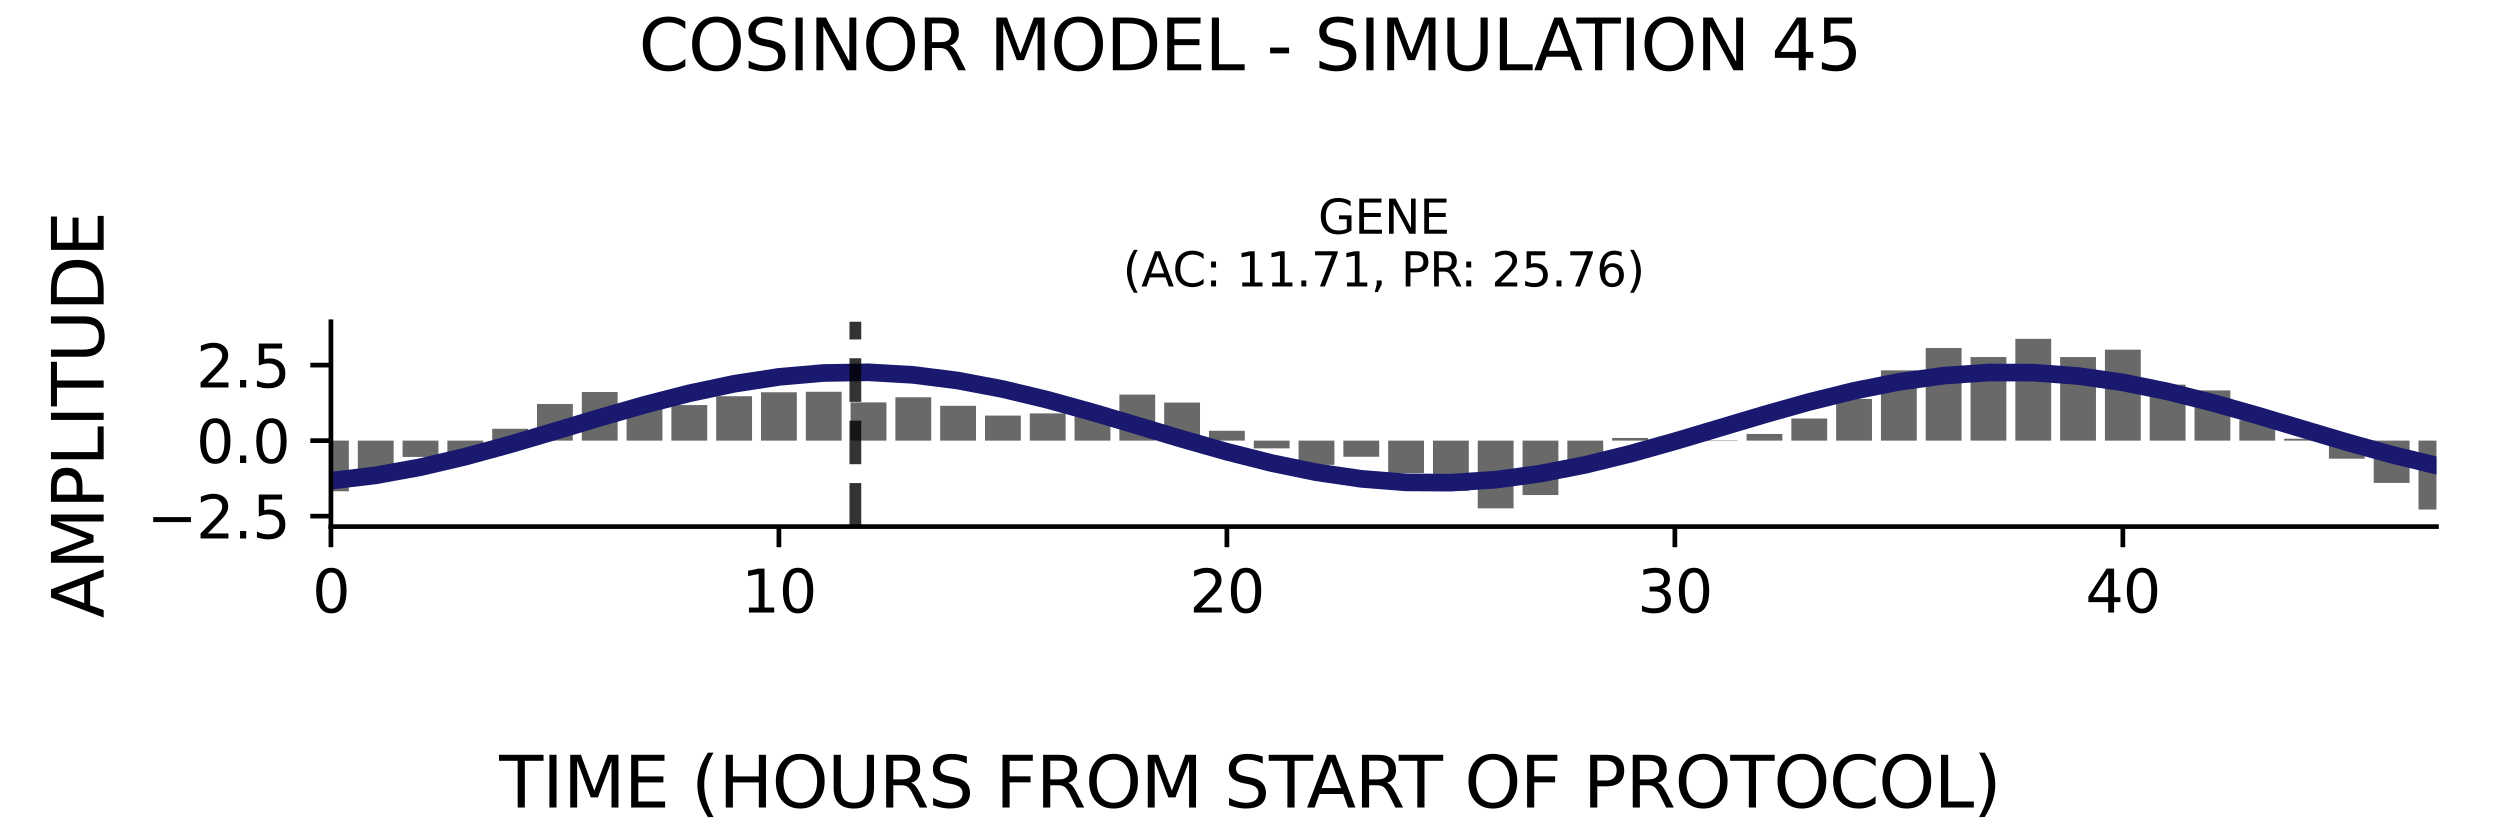 <?xml version="1.0" encoding="utf-8" standalone="no"?>
<!DOCTYPE svg PUBLIC "-//W3C//DTD SVG 1.1//EN"
  "http://www.w3.org/Graphics/SVG/1.1/DTD/svg11.dtd">
<svg xmlns:xlink="http://www.w3.org/1999/xlink" width="424.8pt" height="141.12pt" viewBox="0 0 424.8 141.12" xmlns="http://www.w3.org/2000/svg" version="1.1">
 <defs>
  <style type="text/css">*{stroke-linejoin: round; stroke-linecap: butt}</style>
 </defs>
 <g id="figure_1">
  <g id="patch_1">
   <path d="M 0 141.12 
L 424.8 141.12 
L 424.8 0 
L 0 0 
z
" style="fill: #ffffff"/>
  </g>
  <g id="axes_1">
   <g id="patch_2">
    <path d="M 56.23 89.48 
L 414 89.48 
L 414 54.672 
L 56.23 54.672 
z
" style="fill: #ffffff"/>
   </g>
   <g id="patch_3">
    <path d="M 53.185 74.869 
L 59.275 74.869 
L 59.275 83.473 
L 53.185 83.473 
z
" clip-path="url(#p1a5ff6f2bf)" style="fill: #696969"/>
   </g>
   <g id="patch_4">
    <path d="M 60.797 74.869 
L 66.887 74.869 
L 66.887 80.559 
L 60.797 80.559 
z
" clip-path="url(#p1a5ff6f2bf)" style="fill: #696969"/>
   </g>
   <g id="patch_5">
    <path d="M 68.409 74.869 
L 74.499 74.869 
L 74.499 77.639 
L 68.409 77.639 
z
" clip-path="url(#p1a5ff6f2bf)" style="fill: #696969"/>
   </g>
   <g id="patch_6">
    <path d="M 76.022 74.869 
L 82.111 74.869 
L 82.111 77.409 
L 76.022 77.409 
z
" clip-path="url(#p1a5ff6f2bf)" style="fill: #696969"/>
   </g>
   <g id="patch_7">
    <path d="M 83.634 74.869 
L 89.723 74.869 
L 89.723 72.855 
L 83.634 72.855 
z
" clip-path="url(#p1a5ff6f2bf)" style="fill: #696969"/>
   </g>
   <g id="patch_8">
    <path d="M 91.246 74.869 
L 97.335 74.869 
L 97.335 68.642 
L 91.246 68.642 
z
" clip-path="url(#p1a5ff6f2bf)" style="fill: #696969"/>
   </g>
   <g id="patch_9">
    <path d="M 98.858 74.869 
L 104.948 74.869 
L 104.948 66.614 
L 98.858 66.614 
z
" clip-path="url(#p1a5ff6f2bf)" style="fill: #696969"/>
   </g>
   <g id="patch_10">
    <path d="M 106.47 74.869 
L 112.56 74.869 
L 112.56 68.987 
L 106.47 68.987 
z
" clip-path="url(#p1a5ff6f2bf)" style="fill: #696969"/>
   </g>
   <g id="patch_11">
    <path d="M 114.082 74.869 
L 120.172 74.869 
L 120.172 68.829 
L 114.082 68.829 
z
" clip-path="url(#p1a5ff6f2bf)" style="fill: #696969"/>
   </g>
   <g id="patch_12">
    <path d="M 121.694 74.869 
L 127.784 74.869 
L 127.784 67.325 
L 121.694 67.325 
z
" clip-path="url(#p1a5ff6f2bf)" style="fill: #696969"/>
   </g>
   <g id="patch_13">
    <path d="M 129.306 74.869 
L 135.396 74.869 
L 135.396 66.654 
L 129.306 66.654 
z
" clip-path="url(#p1a5ff6f2bf)" style="fill: #696969"/>
   </g>
   <g id="patch_14">
    <path d="M 136.919 74.869 
L 143.008 74.869 
L 143.008 66.571 
L 136.919 66.571 
z
" clip-path="url(#p1a5ff6f2bf)" style="fill: #696969"/>
   </g>
   <g id="patch_15">
    <path d="M 144.531 74.869 
L 150.62 74.869 
L 150.62 68.375 
L 144.531 68.375 
z
" clip-path="url(#p1a5ff6f2bf)" style="fill: #696969"/>
   </g>
   <g id="patch_16">
    <path d="M 152.143 74.869 
L 158.233 74.869 
L 158.233 67.503 
L 152.143 67.503 
z
" clip-path="url(#p1a5ff6f2bf)" style="fill: #696969"/>
   </g>
   <g id="patch_17">
    <path d="M 159.755 74.869 
L 165.845 74.869 
L 165.845 68.953 
L 159.755 68.953 
z
" clip-path="url(#p1a5ff6f2bf)" style="fill: #696969"/>
   </g>
   <g id="patch_18">
    <path d="M 167.367 74.869 
L 173.457 74.869 
L 173.457 70.615 
L 167.367 70.615 
z
" clip-path="url(#p1a5ff6f2bf)" style="fill: #696969"/>
   </g>
   <g id="patch_19">
    <path d="M 174.979 74.869 
L 181.069 74.869 
L 181.069 70.248 
L 174.979 70.248 
z
" clip-path="url(#p1a5ff6f2bf)" style="fill: #696969"/>
   </g>
   <g id="patch_20">
    <path d="M 182.591 74.869 
L 188.681 74.869 
L 188.681 70.116 
L 182.591 70.116 
z
" clip-path="url(#p1a5ff6f2bf)" style="fill: #696969"/>
   </g>
   <g id="patch_21">
    <path d="M 190.203 74.869 
L 196.293 74.869 
L 196.293 67.05 
L 190.203 67.05 
z
" clip-path="url(#p1a5ff6f2bf)" style="fill: #696969"/>
   </g>
   <g id="patch_22">
    <path d="M 197.816 74.869 
L 203.905 74.869 
L 203.905 68.403 
L 197.816 68.403 
z
" clip-path="url(#p1a5ff6f2bf)" style="fill: #696969"/>
   </g>
   <g id="patch_23">
    <path d="M 205.428 74.869 
L 211.517 74.869 
L 211.517 73.196 
L 205.428 73.196 
z
" clip-path="url(#p1a5ff6f2bf)" style="fill: #696969"/>
   </g>
   <g id="patch_24">
    <path d="M 213.04 74.869 
L 219.13 74.869 
L 219.13 76.188 
L 213.04 76.188 
z
" clip-path="url(#p1a5ff6f2bf)" style="fill: #696969"/>
   </g>
   <g id="patch_25">
    <path d="M 220.652 74.869 
L 226.742 74.869 
L 226.742 78.989 
L 220.652 78.989 
z
" clip-path="url(#p1a5ff6f2bf)" style="fill: #696969"/>
   </g>
   <g id="patch_26">
    <path d="M 228.264 74.869 
L 234.354 74.869 
L 234.354 77.613 
L 228.264 77.613 
z
" clip-path="url(#p1a5ff6f2bf)" style="fill: #696969"/>
   </g>
   <g id="patch_27">
    <path d="M 235.876 74.869 
L 241.966 74.869 
L 241.966 80.393 
L 235.876 80.393 
z
" clip-path="url(#p1a5ff6f2bf)" style="fill: #696969"/>
   </g>
   <g id="patch_28">
    <path d="M 243.488 74.869 
L 249.578 74.869 
L 249.578 83.405 
L 243.488 83.405 
z
" clip-path="url(#p1a5ff6f2bf)" style="fill: #696969"/>
   </g>
   <g id="patch_29">
    <path d="M 251.1 74.869 
L 257.19 74.869 
L 257.19 86.381 
L 251.1 86.381 
z
" clip-path="url(#p1a5ff6f2bf)" style="fill: #696969"/>
   </g>
   <g id="patch_30">
    <path d="M 258.713 74.869 
L 264.802 74.869 
L 264.802 84.118 
L 258.713 84.118 
z
" clip-path="url(#p1a5ff6f2bf)" style="fill: #696969"/>
   </g>
   <g id="patch_31">
    <path d="M 266.325 74.869 
L 272.414 74.869 
L 272.414 78.168 
L 266.325 78.168 
z
" clip-path="url(#p1a5ff6f2bf)" style="fill: #696969"/>
   </g>
   <g id="patch_32">
    <path d="M 273.937 74.869 
L 280.027 74.869 
L 280.027 74.418 
L 273.937 74.418 
z
" clip-path="url(#p1a5ff6f2bf)" style="fill: #696969"/>
   </g>
   <g id="patch_33">
    <path d="M 281.549 74.869 
L 287.639 74.869 
L 287.639 74.241 
L 281.549 74.241 
z
" clip-path="url(#p1a5ff6f2bf)" style="fill: #696969"/>
   </g>
   <g id="patch_34">
    <path d="M 289.161 74.869 
L 295.251 74.869 
L 295.251 74.94 
L 289.161 74.94 
z
" clip-path="url(#p1a5ff6f2bf)" style="fill: #696969"/>
   </g>
   <g id="patch_35">
    <path d="M 296.773 74.869 
L 302.863 74.869 
L 302.863 73.738 
L 296.773 73.738 
z
" clip-path="url(#p1a5ff6f2bf)" style="fill: #696969"/>
   </g>
   <g id="patch_36">
    <path d="M 304.385 74.869 
L 310.475 74.869 
L 310.475 71.117 
L 304.385 71.117 
z
" clip-path="url(#p1a5ff6f2bf)" style="fill: #696969"/>
   </g>
   <g id="patch_37">
    <path d="M 311.997 74.869 
L 318.087 74.869 
L 318.087 67.789 
L 311.997 67.789 
z
" clip-path="url(#p1a5ff6f2bf)" style="fill: #696969"/>
   </g>
   <g id="patch_38">
    <path d="M 319.61 74.869 
L 325.699 74.869 
L 325.699 62.931 
L 319.61 62.931 
z
" clip-path="url(#p1a5ff6f2bf)" style="fill: #696969"/>
   </g>
   <g id="patch_39">
    <path d="M 327.222 74.869 
L 333.311 74.869 
L 333.311 59.129 
L 327.222 59.129 
z
" clip-path="url(#p1a5ff6f2bf)" style="fill: #696969"/>
   </g>
   <g id="patch_40">
    <path d="M 334.834 74.869 
L 340.924 74.869 
L 340.924 60.669 
L 334.834 60.669 
z
" clip-path="url(#p1a5ff6f2bf)" style="fill: #696969"/>
   </g>
   <g id="patch_41">
    <path d="M 342.446 74.869 
L 348.536 74.869 
L 348.536 57.573 
L 342.446 57.573 
z
" clip-path="url(#p1a5ff6f2bf)" style="fill: #696969"/>
   </g>
   <g id="patch_42">
    <path d="M 350.058 74.869 
L 356.148 74.869 
L 356.148 60.672 
L 350.058 60.672 
z
" clip-path="url(#p1a5ff6f2bf)" style="fill: #696969"/>
   </g>
   <g id="patch_43">
    <path d="M 357.67 74.869 
L 363.76 74.869 
L 363.76 59.416 
L 357.67 59.416 
z
" clip-path="url(#p1a5ff6f2bf)" style="fill: #696969"/>
   </g>
   <g id="patch_44">
    <path d="M 365.282 74.869 
L 371.372 74.869 
L 371.372 65.359 
L 365.282 65.359 
z
" clip-path="url(#p1a5ff6f2bf)" style="fill: #696969"/>
   </g>
   <g id="patch_45">
    <path d="M 372.895 74.869 
L 378.984 74.869 
L 378.984 66.338 
L 372.895 66.338 
z
" clip-path="url(#p1a5ff6f2bf)" style="fill: #696969"/>
   </g>
   <g id="patch_46">
    <path d="M 380.507 74.869 
L 386.596 74.869 
L 386.596 71.4 
L 380.507 71.4 
z
" clip-path="url(#p1a5ff6f2bf)" style="fill: #696969"/>
   </g>
   <g id="patch_47">
    <path d="M 388.119 74.869 
L 394.208 74.869 
L 394.208 74.548 
L 388.119 74.548 
z
" clip-path="url(#p1a5ff6f2bf)" style="fill: #696969"/>
   </g>
   <g id="patch_48">
    <path d="M 395.731 74.869 
L 401.821 74.869 
L 401.821 77.939 
L 395.731 77.939 
z
" clip-path="url(#p1a5ff6f2bf)" style="fill: #696969"/>
   </g>
   <g id="patch_49">
    <path d="M 403.343 74.869 
L 409.433 74.869 
L 409.433 82.056 
L 403.343 82.056 
z
" clip-path="url(#p1a5ff6f2bf)" style="fill: #696969"/>
   </g>
   <g id="patch_50">
    <path d="M 410.955 74.869 
L 417.045 74.869 
L 417.045 86.579 
L 410.955 86.579 
z
" clip-path="url(#p1a5ff6f2bf)" style="fill: #696969"/>
   </g>
   <g id="matplotlib.axis_1">
    <g id="xtick_1">
     <g id="line2d_1">
      <defs>
       <path id="m2e002ec799" d="M 0 0 
L 0 3.5 
" style="stroke: #000000; stroke-width: 0.8"/>
      </defs>
      <g>
       <use xlink:href="#m2e002ec799" x="56.23" y="89.48" style="stroke: #000000; stroke-width: 0.8"/>
      </g>
     </g>
     <g id="text_1">
      <!-- 0 -->
      <g transform="translate(53.049 104.078) scale(0.1 -0.1)">
       <defs>
        <path id="DejaVuSans-30" d="M 2034 4250 
Q 1547 4250 1301 3770 
Q 1056 3291 1056 2328 
Q 1056 1369 1301 889 
Q 1547 409 2034 409 
Q 2525 409 2770 889 
Q 3016 1369 3016 2328 
Q 3016 3291 2770 3770 
Q 2525 4250 2034 4250 
z
M 2034 4750 
Q 2819 4750 3233 4129 
Q 3647 3509 3647 2328 
Q 3647 1150 3233 529 
Q 2819 -91 2034 -91 
Q 1250 -91 836 529 
Q 422 1150 422 2328 
Q 422 3509 836 4129 
Q 1250 4750 2034 4750 
z
" transform="scale(0.016)"/>
       </defs>
       <use xlink:href="#DejaVuSans-30"/>
      </g>
     </g>
    </g>
    <g id="xtick_2">
     <g id="line2d_2">
      <g>
       <use xlink:href="#m2e002ec799" x="132.351" y="89.48" style="stroke: #000000; stroke-width: 0.8"/>
      </g>
     </g>
     <g id="text_2">
      <!-- 10 -->
      <g transform="translate(125.989 104.078) scale(0.1 -0.1)">
       <defs>
        <path id="DejaVuSans-31" d="M 794 531 
L 1825 531 
L 1825 4091 
L 703 3866 
L 703 4441 
L 1819 4666 
L 2450 4666 
L 2450 531 
L 3481 531 
L 3481 0 
L 794 0 
L 794 531 
z
" transform="scale(0.016)"/>
       </defs>
       <use xlink:href="#DejaVuSans-31"/>
       <use xlink:href="#DejaVuSans-30" x="63.623"/>
      </g>
     </g>
    </g>
    <g id="xtick_3">
     <g id="line2d_3">
      <g>
       <use xlink:href="#m2e002ec799" x="208.473" y="89.48" style="stroke: #000000; stroke-width: 0.8"/>
      </g>
     </g>
     <g id="text_3">
      <!-- 20 -->
      <g transform="translate(202.11 104.078) scale(0.1 -0.1)">
       <defs>
        <path id="DejaVuSans-32" d="M 1228 531 
L 3431 531 
L 3431 0 
L 469 0 
L 469 531 
Q 828 903 1448 1529 
Q 2069 2156 2228 2338 
Q 2531 2678 2651 2914 
Q 2772 3150 2772 3378 
Q 2772 3750 2511 3984 
Q 2250 4219 1831 4219 
Q 1534 4219 1204 4116 
Q 875 4013 500 3803 
L 500 4441 
Q 881 4594 1212 4672 
Q 1544 4750 1819 4750 
Q 2544 4750 2975 4387 
Q 3406 4025 3406 3419 
Q 3406 3131 3298 2873 
Q 3191 2616 2906 2266 
Q 2828 2175 2409 1742 
Q 1991 1309 1228 531 
z
" transform="scale(0.016)"/>
       </defs>
       <use xlink:href="#DejaVuSans-32"/>
       <use xlink:href="#DejaVuSans-30" x="63.623"/>
      </g>
     </g>
    </g>
    <g id="xtick_4">
     <g id="line2d_4">
      <g>
       <use xlink:href="#m2e002ec799" x="284.594" y="89.48" style="stroke: #000000; stroke-width: 0.8"/>
      </g>
     </g>
     <g id="text_4">
      <!-- 30 -->
      <g transform="translate(278.231 104.078) scale(0.1 -0.1)">
       <defs>
        <path id="DejaVuSans-33" d="M 2597 2516 
Q 3050 2419 3304 2112 
Q 3559 1806 3559 1356 
Q 3559 666 3084 287 
Q 2609 -91 1734 -91 
Q 1441 -91 1130 -33 
Q 819 25 488 141 
L 488 750 
Q 750 597 1062 519 
Q 1375 441 1716 441 
Q 2309 441 2620 675 
Q 2931 909 2931 1356 
Q 2931 1769 2642 2001 
Q 2353 2234 1838 2234 
L 1294 2234 
L 1294 2753 
L 1863 2753 
Q 2328 2753 2575 2939 
Q 2822 3125 2822 3475 
Q 2822 3834 2567 4026 
Q 2313 4219 1838 4219 
Q 1578 4219 1281 4162 
Q 984 4106 628 3988 
L 628 4550 
Q 988 4650 1302 4700 
Q 1616 4750 1894 4750 
Q 2613 4750 3031 4423 
Q 3450 4097 3450 3541 
Q 3450 3153 3228 2886 
Q 3006 2619 2597 2516 
z
" transform="scale(0.016)"/>
       </defs>
       <use xlink:href="#DejaVuSans-33"/>
       <use xlink:href="#DejaVuSans-30" x="63.623"/>
      </g>
     </g>
    </g>
    <g id="xtick_5">
     <g id="line2d_5">
      <g>
       <use xlink:href="#m2e002ec799" x="360.715" y="89.48" style="stroke: #000000; stroke-width: 0.8"/>
      </g>
     </g>
     <g id="text_5">
      <!-- 40 -->
      <g transform="translate(354.353 104.078) scale(0.1 -0.1)">
       <defs>
        <path id="DejaVuSans-34" d="M 2419 4116 
L 825 1625 
L 2419 1625 
L 2419 4116 
z
M 2253 4666 
L 3047 4666 
L 3047 1625 
L 3713 1625 
L 3713 1100 
L 3047 1100 
L 3047 0 
L 2419 0 
L 2419 1100 
L 313 1100 
L 313 1709 
L 2253 4666 
z
" transform="scale(0.016)"/>
       </defs>
       <use xlink:href="#DejaVuSans-34"/>
       <use xlink:href="#DejaVuSans-30" x="63.623"/>
      </g>
     </g>
    </g>
   </g>
   <g id="matplotlib.axis_2">
    <g id="ytick_1">
     <g id="line2d_6">
      <defs>
       <path id="me528d49b96" d="M 0 0 
L -3.5 0 
" style="stroke: #000000; stroke-width: 0.8"/>
      </defs>
      <g>
       <use xlink:href="#me528d49b96" x="56.23" y="87.702" style="stroke: #000000; stroke-width: 0.8"/>
      </g>
     </g>
     <g id="text_6">
      <!-- −2.5 -->
      <g transform="translate(24.947 91.501) scale(0.1 -0.1)">
       <defs>
        <path id="DejaVuSans-2212" d="M 678 2272 
L 4684 2272 
L 4684 1741 
L 678 1741 
L 678 2272 
z
" transform="scale(0.016)"/>
        <path id="DejaVuSans-2e" d="M 684 794 
L 1344 794 
L 1344 0 
L 684 0 
L 684 794 
z
" transform="scale(0.016)"/>
        <path id="DejaVuSans-35" d="M 691 4666 
L 3169 4666 
L 3169 4134 
L 1269 4134 
L 1269 2991 
Q 1406 3038 1543 3061 
Q 1681 3084 1819 3084 
Q 2600 3084 3056 2656 
Q 3513 2228 3513 1497 
Q 3513 744 3044 326 
Q 2575 -91 1722 -91 
Q 1428 -91 1123 -41 
Q 819 9 494 109 
L 494 744 
Q 775 591 1075 516 
Q 1375 441 1709 441 
Q 2250 441 2565 725 
Q 2881 1009 2881 1497 
Q 2881 1984 2565 2268 
Q 2250 2553 1709 2553 
Q 1456 2553 1204 2497 
Q 953 2441 691 2322 
L 691 4666 
z
" transform="scale(0.016)"/>
       </defs>
       <use xlink:href="#DejaVuSans-2212"/>
       <use xlink:href="#DejaVuSans-32" x="83.789"/>
       <use xlink:href="#DejaVuSans-2e" x="147.412"/>
       <use xlink:href="#DejaVuSans-35" x="179.199"/>
      </g>
     </g>
    </g>
    <g id="ytick_2">
     <g id="line2d_7">
      <g>
       <use xlink:href="#me528d49b96" x="56.23" y="74.869" style="stroke: #000000; stroke-width: 0.8"/>
      </g>
     </g>
     <g id="text_7">
      <!-- 0.0 -->
      <g transform="translate(33.327 78.668) scale(0.1 -0.1)">
       <use xlink:href="#DejaVuSans-30"/>
       <use xlink:href="#DejaVuSans-2e" x="63.623"/>
       <use xlink:href="#DejaVuSans-30" x="95.41"/>
      </g>
     </g>
    </g>
    <g id="ytick_3">
     <g id="line2d_8">
      <g>
       <use xlink:href="#me528d49b96" x="56.23" y="62.036" style="stroke: #000000; stroke-width: 0.8"/>
      </g>
     </g>
     <g id="text_8">
      <!-- 2.5 -->
      <g transform="translate(33.327 65.835) scale(0.1 -0.1)">
       <use xlink:href="#DejaVuSans-32"/>
       <use xlink:href="#DejaVuSans-2e" x="63.623"/>
       <use xlink:href="#DejaVuSans-35" x="95.41"/>
      </g>
     </g>
    </g>
   </g>
   <g id="line2d_9">
    <path d="M 56.23 81.679 
L 63.842 80.77 
L 71.454 79.38 
L 79.066 77.592 
L 86.679 75.511 
L 94.291 73.261 
L 101.903 70.975 
L 109.515 68.788 
L 117.127 66.829 
L 124.739 65.215 
L 132.351 64.041 
L 139.963 63.377 
L 147.576 63.261 
L 155.188 63.701 
L 162.8 64.671 
L 170.412 66.114 
L 178.024 67.943 
L 185.636 70.051 
L 193.248 72.312 
L 200.86 74.594 
L 208.473 76.76 
L 216.085 78.683 
L 223.697 80.249 
L 231.309 81.365 
L 238.921 81.965 
L 246.533 82.014 
L 254.145 81.508 
L 261.757 80.477 
L 269.37 78.984 
L 276.982 77.115 
L 284.594 74.982 
L 292.206 72.711 
L 299.818 70.436 
L 307.43 68.292 
L 315.042 66.406 
L 322.654 64.89 
L 330.267 63.833 
L 337.879 63.298 
L 345.491 63.317 
L 353.103 63.888 
L 360.715 64.977 
L 368.327 66.521 
L 375.939 68.428 
L 383.551 70.584 
L 391.164 72.863 
L 398.776 75.129 
L 406.388 77.249 
L 414 79.096 
" clip-path="url(#p1a5ff6f2bf)" style="fill: none; stroke: #191970; stroke-width: 3; stroke-linecap: square"/>
   </g>
   <g id="line2d_10">
    <path d="M 145.343 89.48 
L 145.343 54.672 
" clip-path="url(#p1a5ff6f2bf)" style="fill: none; stroke-dasharray: 7.4,3.2; stroke-dashoffset: 0; stroke: #000000; stroke-opacity: 0.8; stroke-width: 2"/>
   </g>
   <g id="patch_51">
    <path d="M 56.23 89.48 
L 56.23 54.672 
" style="fill: none; stroke: #000000; stroke-width: 0.8; stroke-linejoin: miter; stroke-linecap: square"/>
   </g>
   <g id="patch_52">
    <path d="M 56.23 89.48 
L 414 89.48 
" style="fill: none; stroke: #000000; stroke-width: 0.8; stroke-linejoin: miter; stroke-linecap: square"/>
   </g>
   <g id="text_9">
    <!-- GENE -->
    <g transform="translate(223.968 39.714) scale(0.08 -0.08)">
     <defs>
      <path id="DejaVuSans-47" d="M 3809 666 
L 3809 1919 
L 2778 1919 
L 2778 2438 
L 4434 2438 
L 4434 434 
Q 4069 175 3628 42 
Q 3188 -91 2688 -91 
Q 1594 -91 976 548 
Q 359 1188 359 2328 
Q 359 3472 976 4111 
Q 1594 4750 2688 4750 
Q 3144 4750 3555 4637 
Q 3966 4525 4313 4306 
L 4313 3634 
Q 3963 3931 3569 4081 
Q 3175 4231 2741 4231 
Q 1884 4231 1454 3753 
Q 1025 3275 1025 2328 
Q 1025 1384 1454 906 
Q 1884 428 2741 428 
Q 3075 428 3337 486 
Q 3600 544 3809 666 
z
" transform="scale(0.016)"/>
      <path id="DejaVuSans-45" d="M 628 4666 
L 3578 4666 
L 3578 4134 
L 1259 4134 
L 1259 2753 
L 3481 2753 
L 3481 2222 
L 1259 2222 
L 1259 531 
L 3634 531 
L 3634 0 
L 628 0 
L 628 4666 
z
" transform="scale(0.016)"/>
      <path id="DejaVuSans-4e" d="M 628 4666 
L 1478 4666 
L 3547 763 
L 3547 4666 
L 4159 4666 
L 4159 0 
L 3309 0 
L 1241 3903 
L 1241 0 
L 628 0 
L 628 4666 
z
" transform="scale(0.016)"/>
     </defs>
     <use xlink:href="#DejaVuSans-47"/>
     <use xlink:href="#DejaVuSans-45" x="77.49"/>
     <use xlink:href="#DejaVuSans-4e" x="140.674"/>
     <use xlink:href="#DejaVuSans-45" x="215.479"/>
    </g>
    <!-- (AC: 11.71, PR: 25.76) -->
    <g transform="translate(190.786 48.672) scale(0.08 -0.08)">
     <defs>
      <path id="DejaVuSans-28" d="M 1984 4856 
Q 1566 4138 1362 3434 
Q 1159 2731 1159 2009 
Q 1159 1288 1364 580 
Q 1569 -128 1984 -844 
L 1484 -844 
Q 1016 -109 783 600 
Q 550 1309 550 2009 
Q 550 2706 781 3412 
Q 1013 4119 1484 4856 
L 1984 4856 
z
" transform="scale(0.016)"/>
      <path id="DejaVuSans-41" d="M 2188 4044 
L 1331 1722 
L 3047 1722 
L 2188 4044 
z
M 1831 4666 
L 2547 4666 
L 4325 0 
L 3669 0 
L 3244 1197 
L 1141 1197 
L 716 0 
L 50 0 
L 1831 4666 
z
" transform="scale(0.016)"/>
      <path id="DejaVuSans-43" d="M 4122 4306 
L 4122 3641 
Q 3803 3938 3442 4084 
Q 3081 4231 2675 4231 
Q 1875 4231 1450 3742 
Q 1025 3253 1025 2328 
Q 1025 1406 1450 917 
Q 1875 428 2675 428 
Q 3081 428 3442 575 
Q 3803 722 4122 1019 
L 4122 359 
Q 3791 134 3420 21 
Q 3050 -91 2638 -91 
Q 1578 -91 968 557 
Q 359 1206 359 2328 
Q 359 3453 968 4101 
Q 1578 4750 2638 4750 
Q 3056 4750 3426 4639 
Q 3797 4528 4122 4306 
z
" transform="scale(0.016)"/>
      <path id="DejaVuSans-3a" d="M 750 794 
L 1409 794 
L 1409 0 
L 750 0 
L 750 794 
z
M 750 3309 
L 1409 3309 
L 1409 2516 
L 750 2516 
L 750 3309 
z
" transform="scale(0.016)"/>
      <path id="DejaVuSans-20" transform="scale(0.016)"/>
      <path id="DejaVuSans-37" d="M 525 4666 
L 3525 4666 
L 3525 4397 
L 1831 0 
L 1172 0 
L 2766 4134 
L 525 4134 
L 525 4666 
z
" transform="scale(0.016)"/>
      <path id="DejaVuSans-2c" d="M 750 794 
L 1409 794 
L 1409 256 
L 897 -744 
L 494 -744 
L 750 256 
L 750 794 
z
" transform="scale(0.016)"/>
      <path id="DejaVuSans-50" d="M 1259 4147 
L 1259 2394 
L 2053 2394 
Q 2494 2394 2734 2622 
Q 2975 2850 2975 3272 
Q 2975 3691 2734 3919 
Q 2494 4147 2053 4147 
L 1259 4147 
z
M 628 4666 
L 2053 4666 
Q 2838 4666 3239 4311 
Q 3641 3956 3641 3272 
Q 3641 2581 3239 2228 
Q 2838 1875 2053 1875 
L 1259 1875 
L 1259 0 
L 628 0 
L 628 4666 
z
" transform="scale(0.016)"/>
      <path id="DejaVuSans-52" d="M 2841 2188 
Q 3044 2119 3236 1894 
Q 3428 1669 3622 1275 
L 4263 0 
L 3584 0 
L 2988 1197 
Q 2756 1666 2539 1819 
Q 2322 1972 1947 1972 
L 1259 1972 
L 1259 0 
L 628 0 
L 628 4666 
L 2053 4666 
Q 2853 4666 3247 4331 
Q 3641 3997 3641 3322 
Q 3641 2881 3436 2590 
Q 3231 2300 2841 2188 
z
M 1259 4147 
L 1259 2491 
L 2053 2491 
Q 2509 2491 2742 2702 
Q 2975 2913 2975 3322 
Q 2975 3731 2742 3939 
Q 2509 4147 2053 4147 
L 1259 4147 
z
" transform="scale(0.016)"/>
      <path id="DejaVuSans-36" d="M 2113 2584 
Q 1688 2584 1439 2293 
Q 1191 2003 1191 1497 
Q 1191 994 1439 701 
Q 1688 409 2113 409 
Q 2538 409 2786 701 
Q 3034 994 3034 1497 
Q 3034 2003 2786 2293 
Q 2538 2584 2113 2584 
z
M 3366 4563 
L 3366 3988 
Q 3128 4100 2886 4159 
Q 2644 4219 2406 4219 
Q 1781 4219 1451 3797 
Q 1122 3375 1075 2522 
Q 1259 2794 1537 2939 
Q 1816 3084 2150 3084 
Q 2853 3084 3261 2657 
Q 3669 2231 3669 1497 
Q 3669 778 3244 343 
Q 2819 -91 2113 -91 
Q 1303 -91 875 529 
Q 447 1150 447 2328 
Q 447 3434 972 4092 
Q 1497 4750 2381 4750 
Q 2619 4750 2861 4703 
Q 3103 4656 3366 4563 
z
" transform="scale(0.016)"/>
      <path id="DejaVuSans-29" d="M 513 4856 
L 1013 4856 
Q 1481 4119 1714 3412 
Q 1947 2706 1947 2009 
Q 1947 1309 1714 600 
Q 1481 -109 1013 -844 
L 513 -844 
Q 928 -128 1133 580 
Q 1338 1288 1338 2009 
Q 1338 2731 1133 3434 
Q 928 4138 513 4856 
z
" transform="scale(0.016)"/>
     </defs>
     <use xlink:href="#DejaVuSans-28"/>
     <use xlink:href="#DejaVuSans-41" x="39.014"/>
     <use xlink:href="#DejaVuSans-43" x="105.672"/>
     <use xlink:href="#DejaVuSans-3a" x="175.496"/>
     <use xlink:href="#DejaVuSans-20" x="209.188"/>
     <use xlink:href="#DejaVuSans-31" x="240.975"/>
     <use xlink:href="#DejaVuSans-31" x="304.598"/>
     <use xlink:href="#DejaVuSans-2e" x="368.221"/>
     <use xlink:href="#DejaVuSans-37" x="400.008"/>
     <use xlink:href="#DejaVuSans-31" x="463.631"/>
     <use xlink:href="#DejaVuSans-2c" x="527.254"/>
     <use xlink:href="#DejaVuSans-20" x="559.041"/>
     <use xlink:href="#DejaVuSans-50" x="590.828"/>
     <use xlink:href="#DejaVuSans-52" x="651.131"/>
     <use xlink:href="#DejaVuSans-3a" x="717.488"/>
     <use xlink:href="#DejaVuSans-20" x="751.18"/>
     <use xlink:href="#DejaVuSans-32" x="782.967"/>
     <use xlink:href="#DejaVuSans-35" x="846.59"/>
     <use xlink:href="#DejaVuSans-2e" x="910.213"/>
     <use xlink:href="#DejaVuSans-37" x="942"/>
     <use xlink:href="#DejaVuSans-36" x="1005.623"/>
     <use xlink:href="#DejaVuSans-29" x="1069.246"/>
    </g>
   </g>
  </g>
  <g id="text_10">
   <!-- COSINOR MODEL - SIMULATION 45 -->
   <g transform="translate(108.534 11.941) scale(0.12 -0.12)">
    <defs>
     <path id="DejaVuSans-4f" d="M 2522 4238 
Q 1834 4238 1429 3725 
Q 1025 3213 1025 2328 
Q 1025 1447 1429 934 
Q 1834 422 2522 422 
Q 3209 422 3611 934 
Q 4013 1447 4013 2328 
Q 4013 3213 3611 3725 
Q 3209 4238 2522 4238 
z
M 2522 4750 
Q 3503 4750 4090 4092 
Q 4678 3434 4678 2328 
Q 4678 1225 4090 567 
Q 3503 -91 2522 -91 
Q 1538 -91 948 565 
Q 359 1222 359 2328 
Q 359 3434 948 4092 
Q 1538 4750 2522 4750 
z
" transform="scale(0.016)"/>
     <path id="DejaVuSans-53" d="M 3425 4513 
L 3425 3897 
Q 3066 4069 2747 4153 
Q 2428 4238 2131 4238 
Q 1616 4238 1336 4038 
Q 1056 3838 1056 3469 
Q 1056 3159 1242 3001 
Q 1428 2844 1947 2747 
L 2328 2669 
Q 3034 2534 3370 2195 
Q 3706 1856 3706 1288 
Q 3706 609 3251 259 
Q 2797 -91 1919 -91 
Q 1588 -91 1214 -16 
Q 841 59 441 206 
L 441 856 
Q 825 641 1194 531 
Q 1563 422 1919 422 
Q 2459 422 2753 634 
Q 3047 847 3047 1241 
Q 3047 1584 2836 1778 
Q 2625 1972 2144 2069 
L 1759 2144 
Q 1053 2284 737 2584 
Q 422 2884 422 3419 
Q 422 4038 858 4394 
Q 1294 4750 2059 4750 
Q 2388 4750 2728 4690 
Q 3069 4631 3425 4513 
z
" transform="scale(0.016)"/>
     <path id="DejaVuSans-49" d="M 628 4666 
L 1259 4666 
L 1259 0 
L 628 0 
L 628 4666 
z
" transform="scale(0.016)"/>
     <path id="DejaVuSans-4d" d="M 628 4666 
L 1569 4666 
L 2759 1491 
L 3956 4666 
L 4897 4666 
L 4897 0 
L 4281 0 
L 4281 4097 
L 3078 897 
L 2444 897 
L 1241 4097 
L 1241 0 
L 628 0 
L 628 4666 
z
" transform="scale(0.016)"/>
     <path id="DejaVuSans-44" d="M 1259 4147 
L 1259 519 
L 2022 519 
Q 2988 519 3436 956 
Q 3884 1394 3884 2338 
Q 3884 3275 3436 3711 
Q 2988 4147 2022 4147 
L 1259 4147 
z
M 628 4666 
L 1925 4666 
Q 3281 4666 3915 4102 
Q 4550 3538 4550 2338 
Q 4550 1131 3912 565 
Q 3275 0 1925 0 
L 628 0 
L 628 4666 
z
" transform="scale(0.016)"/>
     <path id="DejaVuSans-4c" d="M 628 4666 
L 1259 4666 
L 1259 531 
L 3531 531 
L 3531 0 
L 628 0 
L 628 4666 
z
" transform="scale(0.016)"/>
     <path id="DejaVuSans-2d" d="M 313 2009 
L 1997 2009 
L 1997 1497 
L 313 1497 
L 313 2009 
z
" transform="scale(0.016)"/>
     <path id="DejaVuSans-55" d="M 556 4666 
L 1191 4666 
L 1191 1831 
Q 1191 1081 1462 751 
Q 1734 422 2344 422 
Q 2950 422 3222 751 
Q 3494 1081 3494 1831 
L 3494 4666 
L 4128 4666 
L 4128 1753 
Q 4128 841 3676 375 
Q 3225 -91 2344 -91 
Q 1459 -91 1007 375 
Q 556 841 556 1753 
L 556 4666 
z
" transform="scale(0.016)"/>
     <path id="DejaVuSans-54" d="M -19 4666 
L 3928 4666 
L 3928 4134 
L 2272 4134 
L 2272 0 
L 1638 0 
L 1638 4134 
L -19 4134 
L -19 4666 
z
" transform="scale(0.016)"/>
    </defs>
    <use xlink:href="#DejaVuSans-43"/>
    <use xlink:href="#DejaVuSans-4f" x="69.824"/>
    <use xlink:href="#DejaVuSans-53" x="148.535"/>
    <use xlink:href="#DejaVuSans-49" x="212.012"/>
    <use xlink:href="#DejaVuSans-4e" x="241.504"/>
    <use xlink:href="#DejaVuSans-4f" x="316.309"/>
    <use xlink:href="#DejaVuSans-52" x="395.02"/>
    <use xlink:href="#DejaVuSans-20" x="464.502"/>
    <use xlink:href="#DejaVuSans-4d" x="496.289"/>
    <use xlink:href="#DejaVuSans-4f" x="582.568"/>
    <use xlink:href="#DejaVuSans-44" x="661.279"/>
    <use xlink:href="#DejaVuSans-45" x="738.281"/>
    <use xlink:href="#DejaVuSans-4c" x="801.465"/>
    <use xlink:href="#DejaVuSans-20" x="857.178"/>
    <use xlink:href="#DejaVuSans-2d" x="888.965"/>
    <use xlink:href="#DejaVuSans-20" x="925.049"/>
    <use xlink:href="#DejaVuSans-53" x="956.836"/>
    <use xlink:href="#DejaVuSans-49" x="1020.312"/>
    <use xlink:href="#DejaVuSans-4d" x="1049.805"/>
    <use xlink:href="#DejaVuSans-55" x="1136.084"/>
    <use xlink:href="#DejaVuSans-4c" x="1209.277"/>
    <use xlink:href="#DejaVuSans-41" x="1267.24"/>
    <use xlink:href="#DejaVuSans-54" x="1327.898"/>
    <use xlink:href="#DejaVuSans-49" x="1388.982"/>
    <use xlink:href="#DejaVuSans-4f" x="1418.475"/>
    <use xlink:href="#DejaVuSans-4e" x="1497.186"/>
    <use xlink:href="#DejaVuSans-20" x="1571.99"/>
    <use xlink:href="#DejaVuSans-34" x="1603.777"/>
    <use xlink:href="#DejaVuSans-35" x="1667.4"/>
   </g>
  </g>
  <g id="text_11">
   <!-- TIME (HOURS FROM START OF PROTOCOL) -->
   <g transform="translate(84.817 137.213) scale(0.12 -0.12)">
    <defs>
     <path id="DejaVuSans-48" d="M 628 4666 
L 1259 4666 
L 1259 2753 
L 3553 2753 
L 3553 4666 
L 4184 4666 
L 4184 0 
L 3553 0 
L 3553 2222 
L 1259 2222 
L 1259 0 
L 628 0 
L 628 4666 
z
" transform="scale(0.016)"/>
     <path id="DejaVuSans-46" d="M 628 4666 
L 3309 4666 
L 3309 4134 
L 1259 4134 
L 1259 2759 
L 3109 2759 
L 3109 2228 
L 1259 2228 
L 1259 0 
L 628 0 
L 628 4666 
z
" transform="scale(0.016)"/>
    </defs>
    <use xlink:href="#DejaVuSans-54"/>
    <use xlink:href="#DejaVuSans-49" x="61.084"/>
    <use xlink:href="#DejaVuSans-4d" x="90.576"/>
    <use xlink:href="#DejaVuSans-45" x="176.855"/>
    <use xlink:href="#DejaVuSans-20" x="240.039"/>
    <use xlink:href="#DejaVuSans-28" x="271.826"/>
    <use xlink:href="#DejaVuSans-48" x="310.84"/>
    <use xlink:href="#DejaVuSans-4f" x="386.035"/>
    <use xlink:href="#DejaVuSans-55" x="464.746"/>
    <use xlink:href="#DejaVuSans-52" x="537.939"/>
    <use xlink:href="#DejaVuSans-53" x="607.422"/>
    <use xlink:href="#DejaVuSans-20" x="670.898"/>
    <use xlink:href="#DejaVuSans-46" x="702.686"/>
    <use xlink:href="#DejaVuSans-52" x="760.205"/>
    <use xlink:href="#DejaVuSans-4f" x="829.688"/>
    <use xlink:href="#DejaVuSans-4d" x="908.398"/>
    <use xlink:href="#DejaVuSans-20" x="994.678"/>
    <use xlink:href="#DejaVuSans-53" x="1026.465"/>
    <use xlink:href="#DejaVuSans-54" x="1089.941"/>
    <use xlink:href="#DejaVuSans-41" x="1143.275"/>
    <use xlink:href="#DejaVuSans-52" x="1211.684"/>
    <use xlink:href="#DejaVuSans-54" x="1273.916"/>
    <use xlink:href="#DejaVuSans-20" x="1335"/>
    <use xlink:href="#DejaVuSans-4f" x="1366.787"/>
    <use xlink:href="#DejaVuSans-46" x="1445.498"/>
    <use xlink:href="#DejaVuSans-20" x="1503.018"/>
    <use xlink:href="#DejaVuSans-50" x="1534.805"/>
    <use xlink:href="#DejaVuSans-52" x="1595.107"/>
    <use xlink:href="#DejaVuSans-4f" x="1664.59"/>
    <use xlink:href="#DejaVuSans-54" x="1743.301"/>
    <use xlink:href="#DejaVuSans-4f" x="1804.385"/>
    <use xlink:href="#DejaVuSans-43" x="1883.096"/>
    <use xlink:href="#DejaVuSans-4f" x="1952.92"/>
    <use xlink:href="#DejaVuSans-4c" x="2031.631"/>
    <use xlink:href="#DejaVuSans-29" x="2087.344"/>
   </g>
  </g>
  <g id="text_12">
   <!-- AMPLITUDE -->
   <g transform="translate(17.614 105.039) rotate(-90) scale(0.12 -0.12)">
    <use xlink:href="#DejaVuSans-41"/>
    <use xlink:href="#DejaVuSans-4d" x="68.408"/>
    <use xlink:href="#DejaVuSans-50" x="154.688"/>
    <use xlink:href="#DejaVuSans-4c" x="214.99"/>
    <use xlink:href="#DejaVuSans-49" x="270.703"/>
    <use xlink:href="#DejaVuSans-54" x="300.195"/>
    <use xlink:href="#DejaVuSans-55" x="361.279"/>
    <use xlink:href="#DejaVuSans-44" x="434.473"/>
    <use xlink:href="#DejaVuSans-45" x="511.475"/>
   </g>
  </g>
 </g>
 <defs>
  <clipPath id="p1a5ff6f2bf">
   <rect x="56.23" y="54.672" width="357.77" height="34.808"/>
  </clipPath>
 </defs>
</svg>

